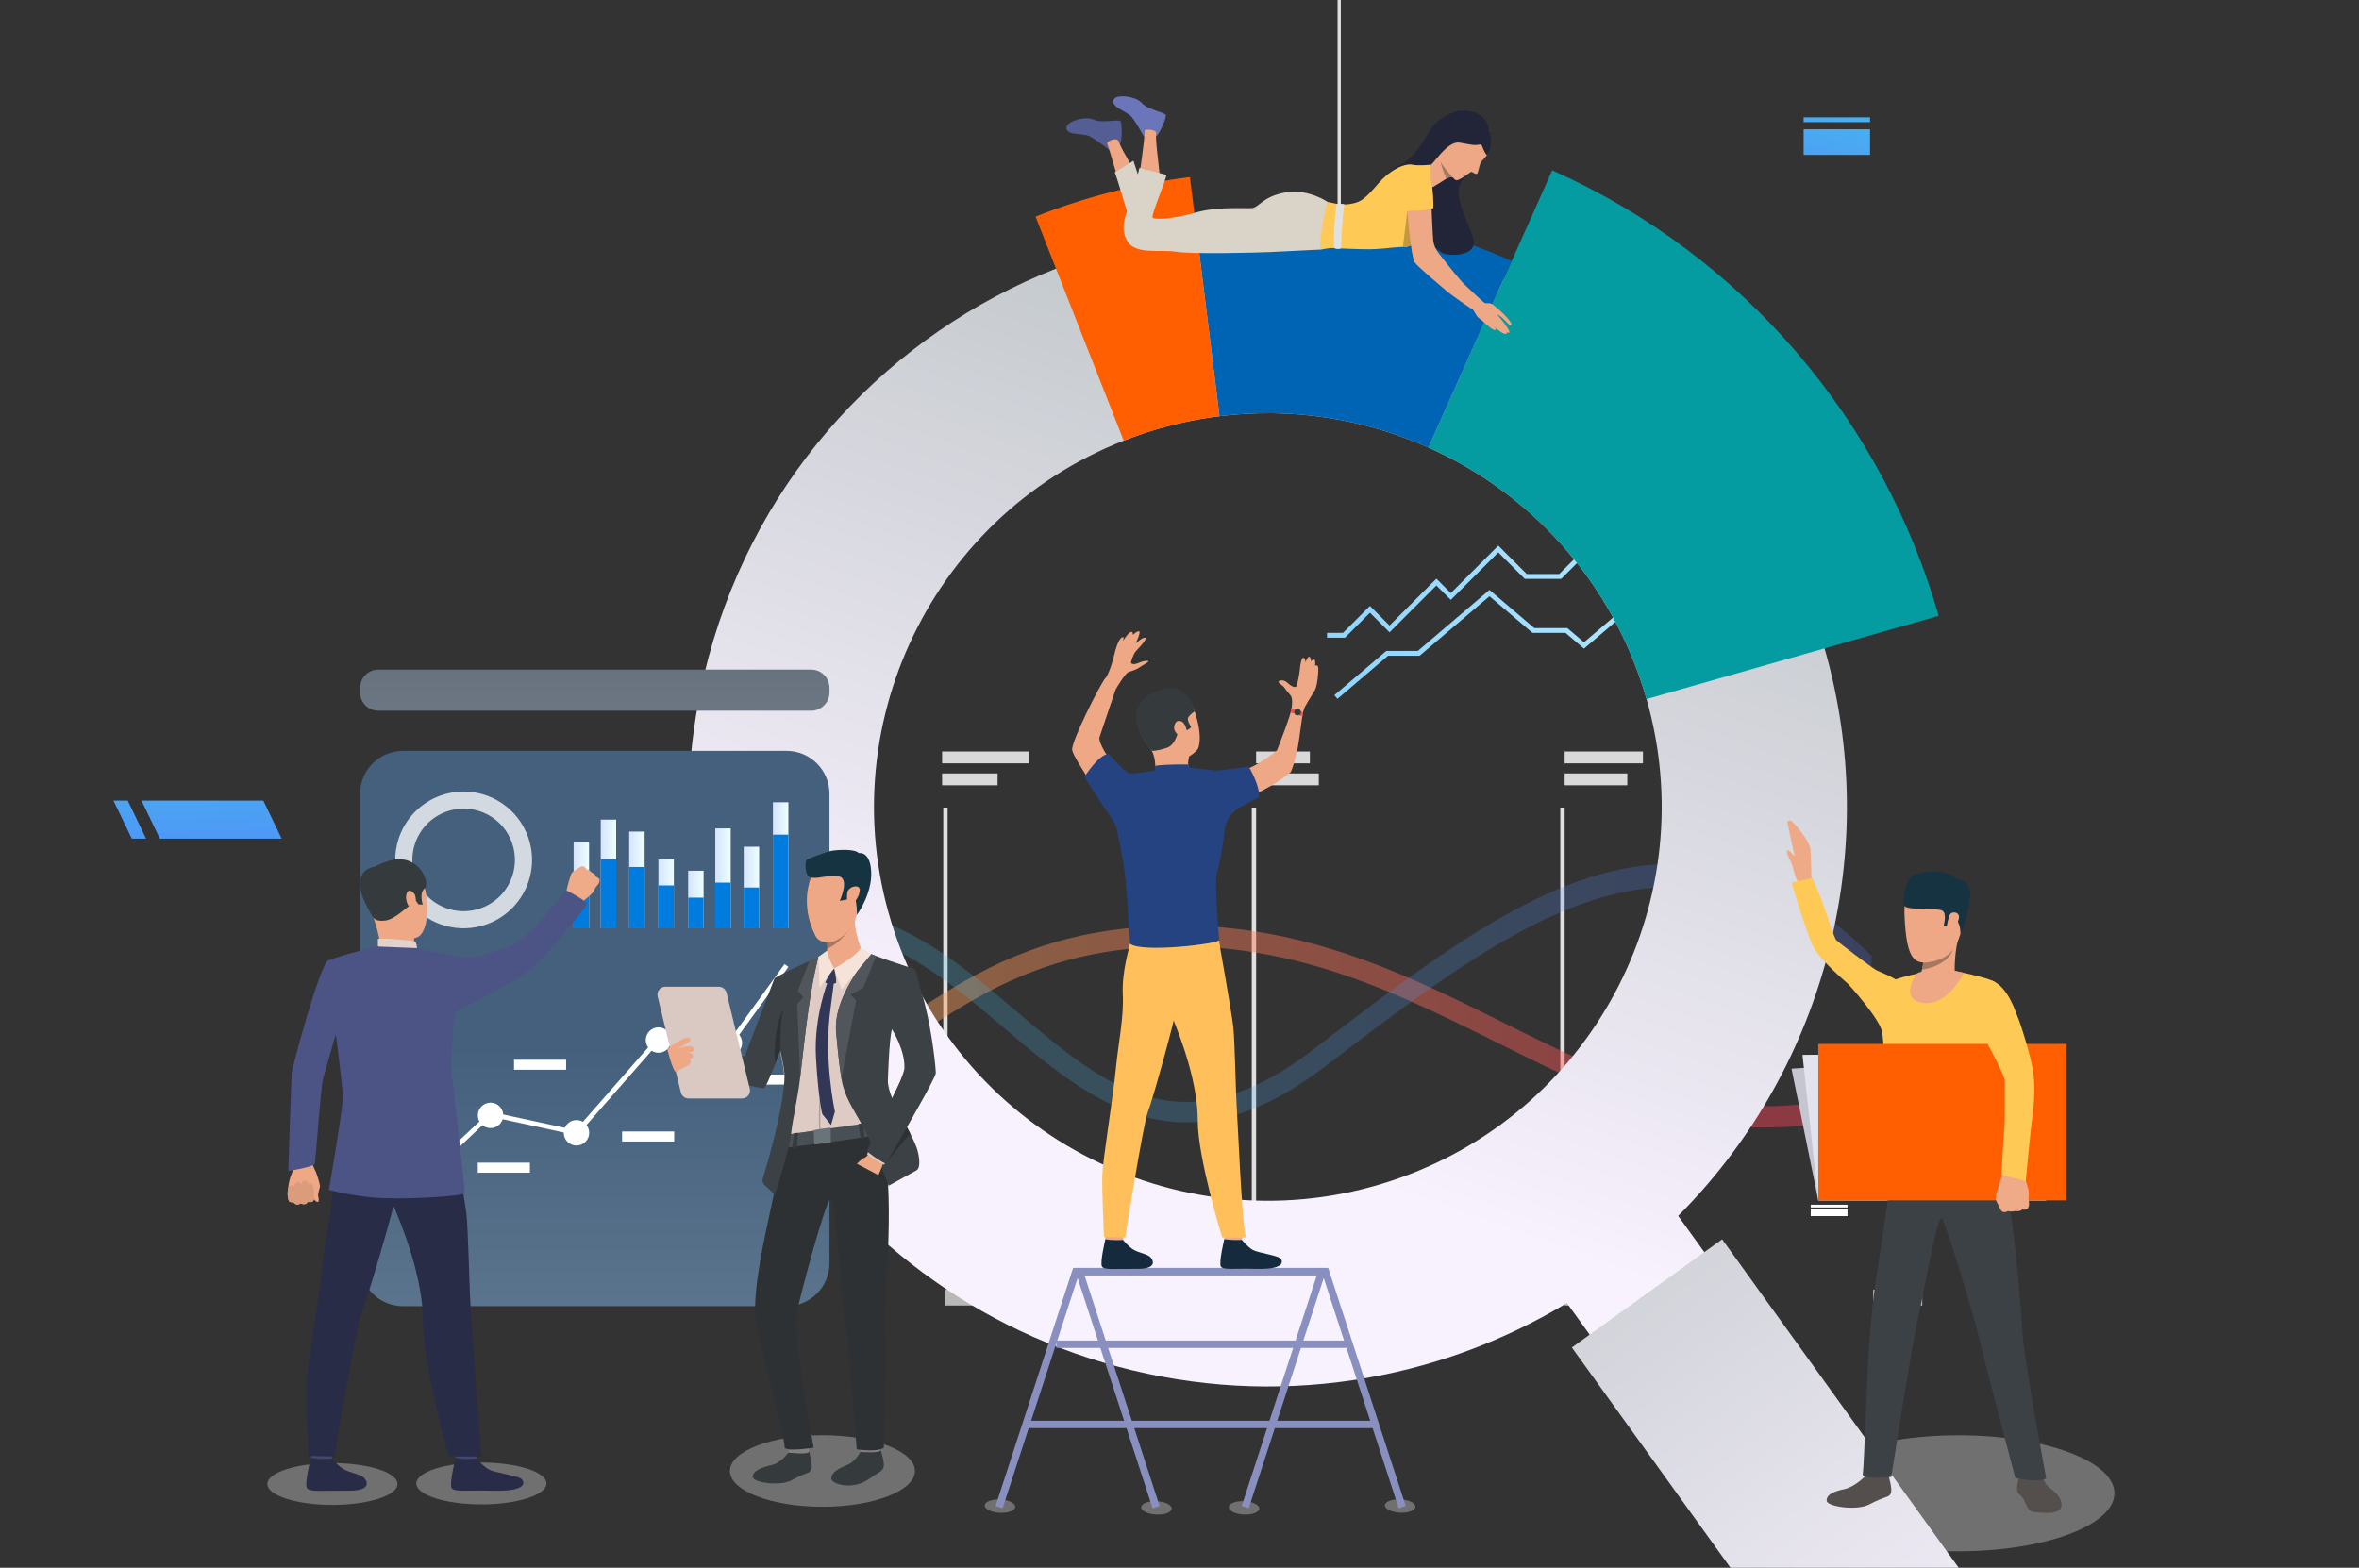 <?xml version="1.0" encoding="utf-8"?>
<!-- Generator: Adobe Illustrator 16.0.0, SVG Export Plug-In . SVG Version: 6.00 Build 0)  -->
<!DOCTYPE svg PUBLIC "-//W3C//DTD SVG 1.1//EN" "http://www.w3.org/Graphics/SVG/1.1/DTD/svg11.dtd">
<svg version="1.1" id="Слой_1" xmlns="http://www.w3.org/2000/svg" xmlns:xlink="http://www.w3.org/1999/xlink" x="0px" y="0px"
	 width="3008.932px" height="2000px" viewBox="0 0 3008.932 2000" enable-background="new 0 0 3008.932 2000" xml:space="preserve">
<rect x="0" y="0" width="3008.932" height="2000" fill="#333333" stroke="none"/>
<ellipse opacity="0.4" fill="#CCCCCC" cx="2498.045" cy="1905" rx="198.955" ry="74"/>
<ellipse opacity="0.4" fill="#CCCCCC" cx="424" cy="1893.166" rx="83" ry="26.665"/>
<ellipse opacity="0.4" fill="#CCCCCC" cx="614" cy="1892.506" rx="83" ry="26.665"/>
<ellipse transform="matrix(0.051 -0.999 0.999 0.051 -709.424 3097.013)" opacity="0.4" fill="#CCCCCC" cx="1274.891" cy="1921.795" rx="8.521" ry="19.487"/>
<ellipse transform="matrix(0.051 -0.999 0.999 0.051 -522.301 3298.545)" opacity="0.4" fill="#CCCCCC" cx="1474.495" cy="1924.1" rx="8.521" ry="19.487"/>
<ellipse transform="matrix(0.051 -0.999 0.999 0.051 -416.352 3410.043)" opacity="0.4" fill="#CCCCCC" cx="1586.138" cy="1924.1" rx="8.521" ry="19.487"/>
<ellipse transform="matrix(0.051 -0.999 0.999 0.051 -225.001 3606.805)" opacity="0.4" fill="#CCCCCC" cx="1785.347" cy="1921.795" rx="8.521" ry="19.487"/>
<ellipse opacity="0.4" fill="#CCCCCC" cx="1049" cy="1876.563" rx="118" ry="45.663"/>
<g>
	<g>
		<g>
			<rect x="1203.142" y="1030.254" fill="#E0E0E0" width="5.535" height="580.665"/>
		</g>
		<g>
			<rect x="1596.664" y="1030.254" fill="#E0E0E0" width="5.535" height="580.665"/>
		</g>
		<g>
			<rect x="1990.187" y="1030.254" fill="#E0E0E0" width="5.534" height="580.665"/>
		</g>
		<rect x="812.387" y="958.704" fill="#D9D9D9" width="94.256" height="15.136"/>
		<rect x="812.387" y="986.682" fill="#D9D9D9" width="133.701" height="15.136"/>
		<rect x="1201.668" y="958.704" fill="#D9D9D9" width="110.661" height="15.136"/>
		<rect x="1201.668" y="986.682" fill="#D9D9D9" width="70.757" height="15.136"/>
		<rect x="1602.199" y="958.704" fill="#D9D9D9" width="68.573" height="15.136"/>
		<rect x="1602.199" y="986.682" fill="#D9D9D9" width="79.925" height="15.136"/>
		<rect x="1995.721" y="958.704" fill="#D9D9D9" width="99.887" height="15.136"/>
		<rect x="1995.721" y="986.682" fill="#D9D9D9" width="79.926" height="15.136"/>
		<rect x="1205.91" y="1645.318" fill="#B8B8B8" width="62.609" height="20.182"/>
		<rect x="1602.199" y="1645.318" fill="#B8B8B8" width="62.608" height="20.182"/>
		<rect x="1995.721" y="1645.318" fill="#B8B8B8" width="62.609" height="20.182"/>
		<rect x="2389.243" y="1645.318" fill="#B8B8B8" width="62.608" height="20.182"/>
		<g opacity="0.43">
			<linearGradient id="SVGID_1_" gradientUnits="userSpaceOnUse" x1="812.387" y1="1309.596" x2="2386.477" y2="1309.596">
				<stop  offset="0" style="stop-color:#FFC05C"/>
				<stop  offset="1" style="stop-color:#FF3857"/>
			</linearGradient>
			<path fill="url(#SVGID_1_)" d="M2250.103,1438.393c-122.743,0.008-229.44-53.063-340.673-108.375
				c-137.324-68.287-279.321-138.897-468.514-119.563c-120.809,12.347-196.64,61.546-263.543,104.953
				c-60.577,39.304-117.848,73.867-195.415,76.818c-125.356,4.77-168.844-48.695-169.571-51.957v-34.31l0,0l0,0
				c0.157,0.593,27.525,60.602,169.438,59.891c69.887-0.353,121.467-33.818,181.192-72.568
				c69.407-45.033,148.074-96.072,275.217-109.066c196.777-20.112,342.256,52.228,482.939,122.186
				c147.209,73.201,287.681,141.848,465.303,82.29v28.21C2335.846,1433.877,2295.352,1438.39,2250.103,1438.393z"/>
		</g>
		<g opacity="0.22">
			<linearGradient id="SVGID_2_" gradientUnits="userSpaceOnUse" x1="812.387" y1="1267.002" x2="2387.308" y2="1267.002">
				<stop  offset="0" style="stop-color:#40D5E6"/>
				<stop  offset="1" style="stop-color:#5577FF"/>
			</linearGradient>
			<path fill="url(#SVGID_2_)" d="M1513.346,1431.818c-90.6,0.008-162.456-60.93-232.806-120.574
				c-53.341-45.225-108.683-91.464-172.563-114.271c-194.958-69.606-294.698,57.495-295.59,58.613v-38.664
				c1.053-1.322,18.846-24.425,70.317-46.481c46.862-20.082,125.487-36.103,233.938,1.619
				c68.708,23.898,125.771,72.278,180.955,119.064c111.944,94.908,208.62,176.873,376.516,48.486
				c127.164-97.239,247.037-189.905,364.985-223.759c115.361-33.111,235.63-8.872,348.209,103.707l-0.831,35.112
				c-239.14-240.194-442.76-88.017-696.342,105.893C1622.967,1411.928,1565.093,1431.813,1513.346,1431.818z"/>
		</g>
	</g>
	<g>
		<linearGradient id="SVGID_3_" gradientUnits="userSpaceOnUse" x1="1701.947" y1="767.971" x2="2263.35" y2="767.971">
			<stop  offset="0" style="stop-color:#8FD6FF"/>
			<stop  offset="1" style="stop-color:#BFEBFE"/>
		</linearGradient>
		<polygon fill="url(#SVGID_3_)" points="1705.942,891.54 1701.947,886.851 1768.237,830.376 1808.496,830.376 1899.842,752.558 
			1956.973,801.228 1999.103,801.228 2020.396,819.369 2086.555,763.007 2120.135,763.007 2259.355,644.402 2263.35,649.092 
			2122.402,769.168 2088.822,769.168 2020.396,827.461 1996.834,807.388 1954.705,807.388 1899.842,760.65 1810.765,836.537 
			1770.506,836.537 		"/>
	</g>
	<g>
		<linearGradient id="SVGID_4_" gradientUnits="userSpaceOnUse" x1="1692.609" y1="695.889" x2="2252.195" y2="695.889">
			<stop  offset="0" style="stop-color:#8FD6FF"/>
			<stop  offset="1" style="stop-color:#BFEBFE"/>
		</linearGradient>
		<polygon fill="url(#SVGID_4_)" points="1715.519,813.534 1692.609,813.534 1692.609,807.374 1712.967,807.374 1747.369,772.972 
			1772.383,797.985 1832.136,738.232 1850.516,756.612 1911.098,696.029 1947.402,732.333 1988.794,732.333 2052.68,668.446 
			2107.777,668.446 2148.51,627.714 2198.367,627.714 2247.84,578.244 2252.195,582.6 2200.92,633.875 2151.061,633.875 
			2110.33,674.606 2055.231,674.606 1991.346,738.493 1944.851,738.493 1911.098,704.741 1850.516,765.324 1832.136,746.945 
			1772.383,806.697 1747.369,781.684 		"/>
	</g>
	<linearGradient id="SVGID_5_" gradientUnits="userSpaceOnUse" x1="1796.655" y1="518.186" x2="1480.241" y2="1419.671">
		<stop  offset="0" style="stop-color:#C6CBCF"/>
		<stop  offset="1" style="stop-color:#F8F1FE"/>
	</linearGradient>
	<path fill="url(#SVGID_5_)" d="M2327.34,827.536c-0.037-0.13-0.074-0.261-0.111-0.392
		c-58.918-205.484-205.971-381.117-409.137-471.494h-0.02c-34.805-15.626-71.329-28.581-109.237-38.787
		c-94.863-25.534-190.437-31.31-282.31-19.944c-0.074,0.017-0.168,0.017-0.242,0.037l-0.132-0.037
		c-61.815,7.737-121.985,23.178-179.203,45.796c-0.112,0.038-0.225,0.093-0.337,0.131
		c-210.12,82.638-379.603,260.496-442.764,495.233c-106.023,393.959,127.332,799.152,521.16,905.138
		c202.24,54.417,407.433,19.38,573.604-80.884l31.023,43.083l146.191-105.274l-35.291-49.008
		c88.057-88.31,154.914-200.145,189.646-329.226C2366.314,1087.658,2363.043,952.064,2327.34,827.536z M1786.592,1502.29
		c-261.113,93.574-548.657-42.226-642.23-303.339c-91.835-256.251,37.254-537.982,288.908-636.809
		c4.767-1.868,9.57-3.682,14.431-5.421c35.628-12.767,71.741-21.271,107.779-25.757c92.415-11.515,184.362,3.29,266.459,39.964
		c120.603,53.871,219.915,154.959,267.991,289.132c3.775,10.561,7.197,21.16,10.244,31.795
		C2172.307,1144.108,2037.143,1412.493,1786.592,1502.29z"/>
	<g>
		<path fill="#049BA1" d="M2472.805,785.665l-145.576,41.479l-227.055,64.712c-3.047-10.636-6.469-21.234-10.244-31.795
			c-48.076-134.173-147.389-235.262-267.991-289.132l96.134-215.279h0.02l10.112-22.656l51.665-115.705
			C2224.738,326.208,2401.924,537.974,2472.805,785.665z"/>
	</g>
	<g>
		<path fill="#0064B5" d="M1928.204,332.994l-10.112,22.656l-96.153,215.279c-82.097-36.675-174.044-51.479-266.458-39.964
			l-28.955-234.046l-3.028-24.544c94.976-11.794,193.783-5.814,291.862,20.58C1854.5,303.479,1892.259,316.863,1928.204,332.994z"/>
	</g>
	<g>
		<path fill="#FF5F00" d="M1555.48,530.964c-36.039,4.486-72.152,12.99-107.781,25.757c-4.859,1.739-9.663,3.551-14.43,5.421
			l-86.321-219.428l-26.132-66.415c62.825-24.879,128.902-41.852,196.792-50.338l0.149,0.039l5.738,46.375l3.028,24.544
			L1555.48,530.964z"/>
	</g>
	<linearGradient id="SVGID_6_" gradientUnits="userSpaceOnUse" x1="1956.965" y1="1442.39" x2="2530.843" y2="2254.848">
		<stop  offset="0" style="stop-color:#C6CBCF"/>
		<stop  offset="1" style="stop-color:#F8F1FE"/>
	</linearGradient>
	<polygon fill="url(#SVGID_6_)" points="2498.307,2000 2207.201,2000 2004.906,1719.049 2099.781,1650.727 2196.611,1581.015 
		2244.833,1648.001 	"/>
	<g>
		<g>
			<g>
				<path fill="#6A75BA" d="M1459.6,175.074c0,0-10.49-19.255-16.457-26.186c-5.967-6.928-25.792-12.126-23.098-20.98
					c2.695-8.854,29.258-5.004,36.572,3.657c7.313,8.663,29.642,11.743,30.412,15.398c0.77,3.657-7.754,23.675-12.539,26.947
					C1469.705,177.184,1459.6,175.074,1459.6,175.074z"/>
				<path fill="#545D94" d="M1415.012,191.379c0,0-17.086-13.547-25.313-17.538c-8.228-3.99-28.487-0.887-29.53-10.083
					c-1.043-9.197,24.864-16.211,35.017-11.166c10.152,5.044,31.867-0.996,34.025,2.056c2.158,3.051,2.285,24.806-0.807,29.71
					C1425.312,189.262,1415.012,191.379,1415.012,191.379z"/>
				<path fill="#EEA886" d="M1452.959,226.651c0,0,7.459-51.012,7.123-59.861c-0.098-2.527,15.35-1.588,14.628,3.271
					c-1.571,10.582,5.558,51.585,4.318,59.092C1477.789,236.66,1452.324,231.378,1452.959,226.651z"/>
				<path fill="#EEA886" d="M1429.587,241.312c0,0-13.978-49.532-17.235-57.767c-1.449-3.666,12.794-9.345,14.726-2.806
					c3.03,10.259,25.585,45.136,27.429,52.518C1456.35,240.638,1430.881,245.903,1429.587,241.312z"/>
				<path fill="#D9D3C8" d="M1439.293,275.733c0,0-15.014-50.623-17.322-56.012l23.674-14.628c0,0,10.973,32.336,12.512,40.421
					C1459.696,253.598,1439.293,275.733,1439.293,275.733z"/>
				<path fill="#222538" d="M1858.371,141.985c0,0-22.863,5.779-33.74,23.069s-20.278,37.203-40.717,46.236
					c-20.439,9.034-20.571,32.312-18.98,35.901c1.592,3.59,64.383,74.172,78.083,76.9s39.353,0.832,36.608-17.305
					c-2.744-18.136-29.627-57.15-14.537-76.832c15.089-19.682,18.893-37.813,18.893-37.813L1858.371,141.985z"/>
				<path fill="#EEA886" d="M1854.385,226.396c0,0-0.672-0.222-1.789-0.324c-1.297-0.122-3.193-0.084-5.346,0.64
					c-0.537,0.181-1.252,0.545-2.092,1.041c-5.434,3.2-18.289,11.891-20.026,12.099c-2.007,0.239-0.313-29.751-0.313-29.751
					s6.845-12.109,7.706-20.08S1854.385,226.396,1854.385,226.396z"/>
				<path fill="#D9D3C8" d="M1693.561,257.737c0,0-25.119-17.612-54.568-12.126s-32.625,19.253-42.73,19.875
					c-10.105,0.624-43.886-2.264-71.604,5.821c-27.717,8.083-51.104,8.95-54.279,6.64c-3.176-2.31,17.323-48.504,17.323-54.856
					l-34.358-8.951c0,0-9.816,40.997-13.666,50.238c-4.116,9.882-12.029,28.486-0.77,44.656c11.26,16.168,42.73,8.882,61.787,12.14
					c19.055,3.258,104.347,1.169,119.241,0.371c16.168-0.866,64.962-3.176,64.962-3.176L1693.561,257.737z"/>
				<path fill="#EEA886" d="M1899.864,166.452c0,0,1.603,24.815-3.907,32.256c-2.203,2.977-3.7,4.598-4.703,5.471
					c-1.413,1.23-2.51,2.782-3.139,4.546c-1.703,4.773-2.75,11.491-4.105,12.925c-1.479,1.564-5.764-2.415-7.316-2.423
					c-1.551-0.009-16.666,13.037-20.279,10.366c-3.614-2.671-25.668-25.046-23.814-40.388c1.854-15.341,8.621-38.246,33.449-38.105
					C1890.878,151.241,1897.965,160.282,1899.864,166.452z"/>
				<path fill="#FFC955" d="M1824.833,284.876c-0.476,1.02-9.605,15.598-19.606,24.057c-4.152,3.513-8.451,5.97-12.346,5.97
					c-1.189,0-2.348,0.018-3.477,0.046c-11.477,0.31-20.295,2.068-35.79,2.841c-16.097,0.803-55.146-1.443-56.3-1.443
					c-1.156,0-12.416,2.021-12.416,2.021c-4.042-4.908,6.641-60.343,8.662-60.631c2.021-0.289,15.014,4.619,27.428,2.598
					c12.416-2.021,17.323-3.176,35.803-24.83c18.478-21.653,36.955-27.14,44.751-25.407s23.291,0,23.291,0
					S1825.506,283.433,1824.833,284.876z"/>
				<path fill="#222538" d="M1889.432,184.221c0,0,4.627,11.989,7.078,13.641c0,0,8.931-9.443,3.195-32.748
					c-5.736-23.304-27.367-25.496-41.334-23.129c-17.385,2.945-34.887,61.765-33.984,67.494c0.902,5.73,20.381-30.398,37.447-27.491
					C1878.899,184.896,1879.037,185.847,1889.432,184.221z"/>
				<path fill="#A77860" d="M1852.641,226.114c-1.297-0.121-3.199-0.028-5.352,0.696c-0.537,0.181-1.291,0.447-2.131,0.942
					c-3.993-6.226-7.69-20.989-7.814-21.489C1840.01,211.946,1852.641,226.114,1852.641,226.114z"/>
				<path fill="#C29941" d="M1805.227,308.933c-4.152,3.513-8.451,5.97-12.346,5.97c-1.189,0-2.348,0.018-3.477,0.046l5.665-45.953
					L1805.227,308.933z"/>
				<path fill="#EEA886" d="M1895.062,388.066l-11.081,10.081c-9.563-5.122-33.522-22.366-38.133-26.293
					c-4.834-4.118-37.069-31.081-41.495-37.227c-4.466-6.146-10.12-69.659-9.546-72.567c0.572-2.869,28.026-4.345,31.141,2.376
					c0,0,1.434,36.222,2.172,42.287c0.696,6.064,3.02,11.542,7.178,16.643c5.755,7.06,18.012,23.455,29.878,36.708
					C1868.004,363.232,1891.404,384.915,1895.062,388.066z"/>
				<path fill="#FFC955" d="M1828.201,265.243c0,0,1.732-48.236-13.955-47.64c-19.835,0.755-22.81,25.023-20.115,51.393
					C1794.131,268.997,1823.773,269.286,1828.201,265.243z"/>
				<path fill="#EEA886" d="M1889.724,383.344c0,0,1.478,2.324,3.614,3.045c3.691,1.248,9.152-1.154,11.848,3.682
					c2.694,4.837-10.311,16.92-13.803,17.654c-3.492,0.732-9.092-4.705-13.467-15.431S1889.724,383.344,1889.724,383.344z"/>
				<path fill="#EEA886" d="M1904.041,388.564c0,0,6.635,5.048,13.342,11.533c5.885,5.688,11.869,13.155,10.359,14.564
					c-2.063,1.926-6.076-4.485-12.285-9.753c-5.718-4.848-5.394-2.977-5.394-2.977s-0.063-0.538,5.152,5.906
					c5.606,6.927,11.398,15.153,9.671,16.34c-1.085,0.745-1.135,0.943-3.582-1.258c1.138,1.554,0.872,2.066,0.268,2.574
					c-3.129,2.622-12.953-6.347-16.854-9.909c2.979,2.754,4.873,5.08,1.849,5.436c-3.461,0.407-16.784-12.871-22.011-17.19
					C1878.856,399.118,1904.041,388.564,1904.041,388.564z"/>
			</g>
			<path fill="#E0E0E0" d="M1704.848,259.945c0,0-5.296,37.959-2.686,56.633c0,0,2.76,2.051,8.254,0.393
				c0,0,1.373-41.438,4.449-56.147C1714.865,260.824,1713.174,259.544,1704.848,259.945z"/>
		</g>
		<g>
			<rect x="1706.104" fill="#E0E0E0" width="4.098" height="288.653"/>
		</g>
	</g>
	<g>
		<rect x="2346.934" y="1495.108" fill="#FFFFFF" width="79.465" height="5.571"/>
		<rect x="2346.934" y="1505.606" fill="#FFFFFF" width="79.465" height="23.42"/>
		<rect x="2309.605" y="1536.9" fill="#FFFFFF" width="46.879" height="3.499"/>
		<rect x="2309.605" y="1541.931" fill="#FFFFFF" width="46.879" height="9.479"/>
		<rect x="2439.449" y="1465.085" fill="#FFFFFF" width="3.499" height="65.616"/>
	</g>
	<defs>
		<filter id="Adobe_OpacityMaskFilter" filterUnits="userSpaceOnUse" x="180.483" y="1021.372" width="178.787" height="48.503">
			<feFlood  style="flood-color:white;flood-opacity:1" result="back"/>
			<feBlend  in="SourceGraphic" in2="back" mode="normal"/>
		</filter>
	</defs>
	<mask maskUnits="userSpaceOnUse" x="180.483" y="1021.372" width="178.787" height="48.503" id="SVGID_7_">
		<g filter="url(#Adobe_OpacityMaskFilter)">
			<defs>
				
					<filter id="Adobe_OpacityMaskFilter_1_" filterUnits="userSpaceOnUse" x="259.483" y="1021.372" width="99.787" height="48.503">
					<feFlood  style="flood-color:white;flood-opacity:1" result="back"/>
					<feBlend  in="SourceGraphic" in2="back" mode="normal"/>
				</filter>
			</defs>
			<mask maskUnits="userSpaceOnUse" x="259.483" y="1021.372" width="99.787" height="48.503" id="SVGID_7_">
				<g filter="url(#Adobe_OpacityMaskFilter_1_)">
				</g>
			</mask>
			<linearGradient id="SVGID_8_" gradientUnits="userSpaceOnUse" x1="304.466" y1="808.315" x2="312.871" y2="1214.52">
				<stop  offset="0" style="stop-color:#FFFFFF"/>
				<stop  offset="1" style="stop-color:#000000"/>
			</linearGradient>
			<polygon mask="url(#SVGID_7_)" fill="url(#SVGID_8_)" points="282.868,1069.875 359.27,1069.875 335.884,1021.372 
				259.483,1021.372 			"/>
		</g>
	</mask>
	<linearGradient id="SVGID_9_" gradientUnits="userSpaceOnUse" x1="264.807" y1="800.646" x2="273.483" y2="1219.978">
		<stop  offset="0" style="stop-color:#40D5E6"/>
		<stop  offset="1" style="stop-color:#5577FF"/>
	</linearGradient>
	<polygon fill="url(#SVGID_9_)" points="203.868,1069.875 359.27,1069.875 335.884,1021.372 180.483,1021.372 	"/>
	<defs>
		<filter id="Adobe_OpacityMaskFilter_2_" filterUnits="userSpaceOnUse" x="144.733" y="1021.372" width="41.59" height="48.503">
			<feFlood  style="flood-color:white;flood-opacity:1" result="back"/>
			<feBlend  in="SourceGraphic" in2="back" mode="normal"/>
		</filter>
	</defs>
	<mask maskUnits="userSpaceOnUse" x="144.733" y="1021.372" width="41.59" height="48.503" id="SVGID_10_">
		<g filter="url(#Adobe_OpacityMaskFilter_2_)">
			<defs>
				<filter id="Adobe_OpacityMaskFilter_3_" filterUnits="userSpaceOnUse" x="144.733" y="1021.372" width="41.59" height="48.503">
					<feFlood  style="flood-color:white;flood-opacity:1" result="back"/>
					<feBlend  in="SourceGraphic" in2="back" mode="normal"/>
				</filter>
			</defs>
			<mask maskUnits="userSpaceOnUse" x="144.733" y="1021.372" width="41.59" height="48.503" id="SVGID_10_">
				<g filter="url(#Adobe_OpacityMaskFilter_3_)">
				</g>
			</mask>
			<linearGradient id="SVGID_11_" gradientUnits="userSpaceOnUse" x1="160.646" y1="809.658" x2="169.05" y2="1215.861">
				<stop  offset="0" style="stop-color:#FFFFFF"/>
				<stop  offset="1" style="stop-color:#000000"/>
			</linearGradient>
			<polygon mask="url(#SVGID_10_)" fill="url(#SVGID_11_)" points="168.119,1069.875 186.324,1069.875 162.938,1021.372 
				144.733,1021.372 			"/>
		</g>
	</mask>
	<linearGradient id="SVGID_12_" gradientUnits="userSpaceOnUse" x1="160.646" y1="809.658" x2="169.05" y2="1215.861">
		<stop  offset="0" style="stop-color:#40D5E6"/>
		<stop  offset="1" style="stop-color:#5577FF"/>
	</linearGradient>
	<polygon fill="url(#SVGID_12_)" points="168.119,1069.875 186.324,1069.875 162.938,1021.372 144.733,1021.372 	"/>
	<defs>
		<filter id="Adobe_OpacityMaskFilter_4_" filterUnits="userSpaceOnUse" x="2300.549" y="164.948" width="84.725" height="32.676">
			<feFlood  style="flood-color:white;flood-opacity:1" result="back"/>
			<feBlend  in="SourceGraphic" in2="back" mode="normal"/>
		</filter>
	</defs>
	<mask maskUnits="userSpaceOnUse" x="2300.549" y="164.948" width="84.725" height="32.676" id="SVGID_13_">
		<g filter="url(#Adobe_OpacityMaskFilter_4_)">
			<defs>
				
					<filter id="Adobe_OpacityMaskFilter_5_" filterUnits="userSpaceOnUse" x="2300.549" y="164.948" width="84.725" height="32.676">
					<feFlood  style="flood-color:white;flood-opacity:1" result="back"/>
					<feBlend  in="SourceGraphic" in2="back" mode="normal"/>
				</filter>
			</defs>
			<mask maskUnits="userSpaceOnUse" x="2300.549" y="164.948" width="84.725" height="32.676" id="SVGID_13_">
				<g filter="url(#Adobe_OpacityMaskFilter_5_)">
				</g>
			</mask>
			<linearGradient id="SVGID_14_" gradientUnits="userSpaceOnUse" x1="2389.553" y1="6.811" x2="2292.092" y2="371.386">
				<stop  offset="0" style="stop-color:#FFFFFF"/>
				<stop  offset="1" style="stop-color:#000000"/>
			</linearGradient>
			<rect x="2300.549" y="164.948" mask="url(#SVGID_13_)" fill="url(#SVGID_14_)" width="84.725" height="32.676"/>
		</g>
	</mask>
	<linearGradient id="SVGID_15_" gradientUnits="userSpaceOnUse" x1="2389.553" y1="6.811" x2="2292.092" y2="371.386">
		<stop  offset="0" style="stop-color:#40D5E6"/>
		<stop  offset="1" style="stop-color:#5577FF"/>
	</linearGradient>
	<rect x="2300.549" y="164.948" fill="url(#SVGID_15_)" width="84.725" height="32.676"/>
	<defs>
		<filter id="Adobe_OpacityMaskFilter_6_" filterUnits="userSpaceOnUse" x="2300.549" y="149.699" width="84.725" height="6.148">
			<feFlood  style="flood-color:white;flood-opacity:1" result="back"/>
			<feBlend  in="SourceGraphic" in2="back" mode="normal"/>
		</filter>
	</defs>
	<mask maskUnits="userSpaceOnUse" x="2300.549" y="149.699" width="84.725" height="6.148" id="SVGID_16_">
		<g filter="url(#Adobe_OpacityMaskFilter_6_)">
			<defs>
				<filter id="Adobe_OpacityMaskFilter_7_" filterUnits="userSpaceOnUse" x="2300.549" y="149.699" width="84.725" height="6.148">
					<feFlood  style="flood-color:white;flood-opacity:1" result="back"/>
					<feBlend  in="SourceGraphic" in2="back" mode="normal"/>
				</filter>
			</defs>
			<mask maskUnits="userSpaceOnUse" x="2300.549" y="149.699" width="84.725" height="6.148" id="SVGID_16_">
				<g filter="url(#Adobe_OpacityMaskFilter_7_)">
				</g>
			</mask>
			<linearGradient id="SVGID_17_" gradientUnits="userSpaceOnUse" x1="2375.267" y1="31.738" x2="2299.784" y2="314.1">
				<stop  offset="0" style="stop-color:#FFFFFF"/>
				<stop  offset="1" style="stop-color:#000000"/>
			</linearGradient>
			<rect x="2300.549" y="149.699" mask="url(#SVGID_16_)" fill="url(#SVGID_17_)" width="84.725" height="6.148"/>
		</g>
	</mask>
	<linearGradient id="SVGID_18_" gradientUnits="userSpaceOnUse" x1="2375.267" y1="31.738" x2="2299.784" y2="314.1">
		<stop  offset="0" style="stop-color:#40D5E6"/>
		<stop  offset="1" style="stop-color:#5577FF"/>
	</linearGradient>
	<rect x="2300.549" y="149.699" fill="url(#SVGID_18_)" width="84.725" height="6.148"/>
	<g>
		<polygon fill="#C5C6CF" points="2285.104,1363.323 2608.069,1342.556 2609.844,1531.365 2319.211,1531.365 		"/>
		<polygon fill="#E2E3ED" points="2299.09,1345.734 2608.069,1342.556 2609.844,1531.365 2319.211,1531.365 		"/>
		<g>
			<path fill="#EEA987" d="M2294.195,1125.916c0,0,7.346,8.082,10.235,4.526c2.89-3.558,6.177-8.61,6.177-8.61L2294.195,1125.916z"
				/>
			<path fill="#EEA987" d="M2279.684,1048.689l9.453,43.943c-2.909-3.578-8.014-9.295-9.669-7.596
				c-2.364,2.426,5.522,14.416,6.874,19.578c1.238,4.73,2.865,12.112,4.906,16.484l3.57,7.191l15.789-6.459
				c0,0-0.734-31.328-1.33-38.381c-0.967-11.467-23.033-36.314-25.173-36.572
				C2280.244,1046.415,2279.684,1048.689,2279.684,1048.689z"/>
		</g>
		<path fill="#544E4D" d="M2603.208,1880.385c0,0,4.446,10.717,8.193,14.965c3.747,4.246,18.099,11.838,18.176,24.453
			c0.085,13.678-24.19,9.882-33.685,9.383c-9.494-0.5-10.213-7.809-14.21-15.553c-3.997-7.746-8.026-6.434-8.776-12.68
			c-0.749-6.246,3.061-20.23,3.061-20.23L2603.208,1880.385z"/>
		<g>
			<path fill="#544E4D" d="M2379.457,1882.84c0,0-13.225,13.887-26.649,16.796c-13.426,2.909-22.817,6.62-22.918,14.589
				s38.636,13.221,54,5.187c22.93-11.989,25.261-8.376,27.803-14.368c2.542-5.993-3.054-22.02-2.888-23.926
				C2409.009,1878.762,2379.457,1882.84,2379.457,1882.84z"/>
		</g>
		<g>
			<path fill="#3C4145" d="M2414.729,1481.843c0,0-13.891,100.896-19.563,135.005c-6.633,39.881-8.883,72.832-10.732,93.473
				c-2.326,25.963-6.792,162.474-8.421,170.064c-1.628,7.592,36.343,3.807,36.343,3.807s27.543-177.018,34.473-204.666
				c6.452-25.746,24.201-131.885,30.089-124.854s42.858,131.212,47.22,151.519c4.359,20.305,46.407,179.273,46.407,179.273
				s31.428,6.753,39.421,0.39c0,0-27.425-146.046-30.203-184.113c-1.059-14.509-9.654-172.96-34.188-237.149
				C2532.609,1430.666,2414.729,1481.843,2414.729,1481.843z"/>
		</g>
		<path fill="#FFC955" d="M2455.482,1239.86c0,0-36.756,7.601-41.117,11.463c-4.734,4.112-13.084,44.367-13.582,55.582
			c-0.499,11.214,4.431,58.058,9.165,75.501c4.735,17.443,3.654,108.488,1.534,122.813c0,0,73.727,14.42,146.491,4.95
			c0,0-12.577-79.071-9.665-102.974c3.73-30.622,12.709-101.174,12.709-101.174s-9.721-47.504-16.2-52.986s-51.519-14.4-51.519-14.4
			L2455.482,1239.86z"/>
		<path fill="#EEA886" d="M2470.678,1126.208c0,0-44.213-16.36-41.449,42.395c2.764,58.757,13.125,64.728,42.209,56.521
			c29.086-8.206,31.523-45.288,35.311-63.127C2510.535,1144.159,2485.137,1128.773,2470.678,1126.208z"/>
		<path fill="#EEA886" d="M2448.203,1249.164c0,0,22.969,18.628,45.096-10.529c0,0-0.975-23.652,5.793-45.744
			s-46.297,29.455-46.297,29.455c0.557,0.394,0.664,2.602,0.346,5.681c-0.27,2.61-0.842,5.847-1.703,9.13
			C2449.5,1244.542,2449.951,1243.23,2448.203,1249.164z"/>
		<path fill="#163342" d="M2500.602,1191.139c0,0,0.126-15.696-6.4-17.141c-6.527-1.445-9.889,7.629-9.889,7.629l-5.256-0.283
			c0,0,4.697-15.904-1.525-19.552c-6.223-3.646-43.447-0.442-48.119-5.798s2.104-37.159,12.26-40.281
			c10.156-3.121,37.898-9.452,55.516,6.236c0,0,15.782,0.104,15.748,19.016C2512.912,1153.46,2505.913,1182.627,2500.602,1191.139z"
			/>
		<path fill="#A77860" d="M2451.438,1237.156c34.271-5.762,39.393-25.251,39.469-25.555c-13.322,17.18-37.766,16.425-37.766,16.425
			C2452.871,1230.637,2452.299,1233.873,2451.438,1237.156z"/>
		<path fill="#EEA886" d="M2486.813,1167.334c1.953-5.178,12.98-4.524,11.852,3.684c-1.13,8.208-10.243,20.85-13.902,18.479
			C2481.102,1187.126,2484.119,1174.474,2486.813,1167.334z"/>
		<path fill="#EEA886" d="M2505.223,1241.15c0,0-20.729,41.898-51.244,38.509c-30.514-3.392-12.826-32.628-9.91-37.292
			C2444.068,1242.367,2462.38,1230.615,2505.223,1241.15z"/>
		<g>
			<path fill="#FFC955" d="M2312.666,1207.325c-8.617-16.772-27.562-81.551-27.562-81.551l26.815-5.608
				c0,0,14.268,32.598,21.057,55.156c3.309,10.992,7.746,21.787,8.734,23.522s46.674,36.333,51.646,38.876
				c4.982,2.543,24.106,9.169,33.254,18.46c9.146,9.28,4.693,22.004,4.693,22.004c-19.396,24.948-55.221-7.489-55.221-7.489
				S2324.743,1230.832,2312.666,1207.325z"/>
		</g>
		<path fill="#FFC955" d="M2357.389,1255.288c0,0,42.325,46.221,43.783,63.349c1.041,12.225,8.666-36.76,8.666-36.76
			L2357.389,1255.288z"/>
		<rect x="2319.211" y="1331.748" fill="#FF5F00" width="316.813" height="199.617"/>
		<path fill="#EFAA88" d="M2586.771,1541.398c0,0,1.502-3.664,1.377-5.587c0,0-0.495-3.48-0.697-5.976
			c-0.062-0.792-0.099-1.484-0.074-1.934c0.096-1.876,0.869-5.967-0.164-10.538c-1.03-4.566-6.307-20.335-6.307-20.335
			l-14.234,2.116l-12.37-1.677c0,0-9.22,26.91-8.751,31.278c0.049,0.428,0.111,0.847,0.201,1.235c0.756,3.661,2.855,6.065,3.47,7.94
			c0.23,0.688,2.978,7.367,5.039,8.008c2.859,0.892,5.204,0.349,6.791-0.952c0,0,5.677,1.499,9.272-0.143
			c0,0,5.191,1.551,9.082-1.766C2579.406,1543.07,2584.852,1544.053,2586.771,1541.398z"/>
		<path fill="#FFC955" d="M2524.58,1252.021c-4.819,1.866-9.927,13.527-6.129,36.398c4.074,24.536,12.175,35.018,15.432,40.753
			c3.256,5.734,23.386,43.964,23.311,49.619c-0.196,14.727,0.148,53.604-0.317,56.579c-0.796,5.083-4.077,63.658-4.077,63.658
			l31.095,7.527c0,0,6.128-66.054,8.9-86.02c1.112-8.01,3.515-29.984,0.743-51.882c-2.672-21.124-17.977-67.815-20.027-71.531
			C2571.458,1293.41,2556.448,1239.682,2524.58,1252.021z"/>
	</g>
	<linearGradient id="SVGID_19_" gradientUnits="userSpaceOnUse" x1="758.642" y1="1335.917" x2="758.641" y2="3823.384">
		<stop  offset="0" style="stop-color:#44607D"/>
		<stop  offset="1" style="stop-color:#F5F5F5"/>
	</linearGradient>
	<path fill="url(#SVGID_19_)" d="M1003.292,1666.299H513.991c-30.211,0-54.702-24.49-54.702-54.701v-598.992
		c0-30.211,24.491-54.702,54.702-54.702h489.302c30.211,0,54.702,24.491,54.702,54.702v598.992
		C1057.995,1641.809,1033.504,1666.299,1003.292,1666.299z"/>
	<g opacity="0.76">
		<g>
			<g>
				<path fill="#FFFFFF" d="M673.518,1067.646c-13.061-36.521-47.965-58.953-84.752-57.848c-8.906,0.268-17.921,1.916-26.769,5.078
					c-26.795,9.586-46.01,30.928-53.904,56.143c-5.47,17.477-5.505,36.811,1.138,55.382c0.659,1.847,1.378,3.665,2.147,5.438
					c3.494,8.045,8.079,15.32,13.523,21.717c22.829,26.839,60.71,38.182,95.852,25.615
					C666.121,1162.943,689.743,1113.014,673.518,1067.646z M613.4,1158.611c-26.348,9.424-54.747,0.918-71.864-19.201
					c-4.079-4.795-7.52-10.251-10.136-16.284c-0.578-1.331-1.117-2.692-1.613-4.079c-4.979-13.923-4.952-28.418-0.851-41.518
					c5.918-18.908,20.322-34.91,40.412-42.094c6.631-2.371,13.392-3.605,20.069-3.81c27.578-0.832,53.75,15.987,63.544,43.37
					C665.126,1109.012,647.414,1146.445,613.4,1158.611z"/>
			</g>
		</g>
	</g>
	<linearGradient id="SVGID_20_" gradientUnits="userSpaceOnUse" x1="758.642" y1="798.609" x2="758.641" y2="2542.775">
		<stop  offset="0" style="stop-color:#626E7A"/>
		<stop  offset="1" style="stop-color:#F5F5F5"/>
	</linearGradient>
	<path fill="url(#SVGID_20_)" d="M1034.704,906.707H482.58c-12.863,0-23.291-10.428-23.291-23.291v-5.892
		c0-12.864,10.428-23.292,23.291-23.292h552.124c12.863,0,23.291,10.428,23.291,23.292v5.892
		C1057.995,896.279,1047.567,906.707,1034.704,906.707z"/>
	<g>
		<g>
			<g>
				<g>
					<g>
						<polygon fill="#FFFFFF" points="841.247,1328.925 932.698,1334.084 1005.595,1233.531 1000.667,1229.959 929.721,1327.819 
							838.627,1322.681 734.179,1441.79 624.832,1418.096 516.788,1520.04 520.965,1524.467 626.676,1424.724 736.393,1448.498 
													"/>
					</g>
				</g>
			</g>
		</g>
		<g>
			<g>
				<g>
					<circle fill="#FFFFFF" cx="735.286" cy="1445.145" r="16.232"/>
				</g>
			</g>
		</g>
		<g>
			<g>
				<g>
					<circle fill="#FFFFFF" cx="839.906" cy="1326.829" r="16.232"/>
				</g>
			</g>
		</g>
		<g>
			<g>
				<g>
					<circle fill="#FFFFFF" cx="930.333" cy="1330.448" r="16.232"/>
				</g>
			</g>
		</g>
		<g>
			<g>
				<g>
					<circle fill="#FFFFFF" cx="625.667" cy="1422.911" r="16.232"/>
				</g>
			</g>
		</g>
	</g>
	<g>
		<rect x="609.431" y="1483.249" fill="#FFFFFF" width="66.451" height="12.796"/>
	</g>
	<g>
		<rect x="655.646" y="1351.934" fill="#FFFFFF" width="66.451" height="12.797"/>
	</g>
	<g>
		<rect x="793.49" y="1443.442" fill="#FFFFFF" width="66.451" height="12.796"/>
	</g>
	<g>
		<rect x="853.096" y="1263.732" fill="#FFFFFF" width="66.451" height="12.797"/>
	</g>
	<g>
		<rect x="949.61" y="1370.814" fill="#FFFFFF" width="66.451" height="12.797"/>
	</g>
	<g>
		<g>
			<linearGradient id="SVGID_21_" gradientUnits="userSpaceOnUse" x1="731.655" y1="1129.55" x2="751.349" y2="1129.55">
				<stop  offset="0" style="stop-color:#D5E4FF"/>
				<stop  offset="1" style="stop-color:#EDFFFE"/>
			</linearGradient>
			<rect x="731.655" y="1074.811" fill="url(#SVGID_21_)" width="19.694" height="109.479"/>
		</g>
		<g>
			<linearGradient id="SVGID_22_" gradientUnits="userSpaceOnUse" x1="766.233" y1="1114.956" x2="785.928" y2="1114.956">
				<stop  offset="0" style="stop-color:#D5E4FF"/>
				<stop  offset="1" style="stop-color:#EDFFFE"/>
			</linearGradient>
			<rect x="766.233" y="1045.623" fill="url(#SVGID_22_)" width="19.695" height="138.666"/>
		</g>
		<g>
			<linearGradient id="SVGID_23_" gradientUnits="userSpaceOnUse" x1="802.519" y1="1122.591" x2="822.214" y2="1122.591">
				<stop  offset="0" style="stop-color:#D5E4FF"/>
				<stop  offset="1" style="stop-color:#EDFFFE"/>
			</linearGradient>
			<rect x="802.519" y="1060.893" fill="url(#SVGID_23_)" width="19.695" height="123.396"/>
		</g>
		<g>
			<linearGradient id="SVGID_24_" gradientUnits="userSpaceOnUse" x1="839.801" y1="1140.316" x2="859.496" y2="1140.316">
				<stop  offset="0" style="stop-color:#D5E4FF"/>
				<stop  offset="1" style="stop-color:#EDFFFE"/>
			</linearGradient>
			<rect x="839.801" y="1096.344" fill="url(#SVGID_24_)" width="19.695" height="87.945"/>
		</g>
		<g>
			<rect x="731.655" y="1114.855" fill="#007BDE" width="19.694" height="69.434"/>
		</g>
		<g>
			<rect x="766.233" y="1096.344" fill="#007BDE" width="19.695" height="87.945"/>
		</g>
		<g>
			<rect x="802.519" y="1106.027" fill="#007BDE" width="19.695" height="78.262"/>
		</g>
		<g>
			<rect x="839.801" y="1129.551" fill="#007BDE" width="19.695" height="54.738"/>
		</g>
	</g>
	<g>
		<g>
			<linearGradient id="SVGID_25_" gradientUnits="userSpaceOnUse" x1="877.754" y1="1147.564" x2="897.449" y2="1147.564">
				<stop  offset="0" style="stop-color:#D5E4FF"/>
				<stop  offset="1" style="stop-color:#EDFFFE"/>
			</linearGradient>
			<rect x="877.754" y="1110.84" fill="url(#SVGID_25_)" width="19.695" height="73.449"/>
		</g>
		<g>
			<linearGradient id="SVGID_26_" gradientUnits="userSpaceOnUse" x1="912.332" y1="1120.553" x2="932.027" y2="1120.553">
				<stop  offset="0" style="stop-color:#D5E4FF"/>
				<stop  offset="1" style="stop-color:#EDFFFE"/>
			</linearGradient>
			<rect x="912.333" y="1056.816" fill="url(#SVGID_26_)" width="19.695" height="127.473"/>
		</g>
		<g>
			<linearGradient id="SVGID_27_" gradientUnits="userSpaceOnUse" x1="948.618" y1="1132.244" x2="968.312" y2="1132.244">
				<stop  offset="0" style="stop-color:#D5E4FF"/>
				<stop  offset="1" style="stop-color:#EDFFFE"/>
			</linearGradient>
			<rect x="948.618" y="1080.199" fill="url(#SVGID_27_)" width="19.694" height="104.09"/>
		</g>
		<g>
			<linearGradient id="SVGID_28_" gradientUnits="userSpaceOnUse" x1="985.9" y1="1103.886" x2="1005.595" y2="1103.886">
				<stop  offset="0" style="stop-color:#D5E4FF"/>
				<stop  offset="1" style="stop-color:#EDFFFE"/>
			</linearGradient>
			<rect x="985.9" y="1023.482" fill="url(#SVGID_28_)" width="19.695" height="160.807"/>
		</g>
		<g>
			<rect x="877.754" y="1145.158" fill="#007BDE" width="19.695" height="39.131"/>
		</g>
		<g>
			<rect x="912.333" y="1125.969" fill="#007BDE" width="19.695" height="58.32"/>
		</g>
		<g>
			<rect x="948.618" y="1132.244" fill="#007BDE" width="19.694" height="52.045"/>
		</g>
		<g>
			<rect x="985.9" y="1064.776" fill="#007BDE" width="19.695" height="119.513"/>
		</g>
	</g>
	<g>
		<g>
			<g>
				<g>
					<path fill="#EEA886" d="M395.397,1475.504c0,0,3.058,5.012,3.442,9.103c0.303,3.237,3.026,8.077,4.205,10.75
						c1.18,2.675,4.973,14.774,5.109,17.921c0.056,1.287-2.816,9.402-2.41,11.997s1.893,7.737-0.438,8.078
						c-2.331,0.343-4.973-3.874-4.973-3.874s0.221,2.391-1.751,3.303c-3.834,1.774-5.864,0.212-5.864,0.212s-1.414,2.628-3.189,2.98
						c-3.915,0.78-5.832-0.788-5.832-0.788s-1.725,1.475-4.43,1.423c-3.459-0.068-4.914-3.056-4.914-3.056s-4.382,0.886-5.653-1.159
						c-1.271-2.044-1.051-4.225-1.577-6.077s-0.128-18.582,5.555-30.627c5.684-12.046-1.447-23.793-1.447-23.793L395.397,1475.504z"
						/>
				</g>
			</g>
		</g>
		<g>
			<g>
				<path fill="#DB9C7C" d="M400.949,1527.91c0,0,0.39-15.01-3.561-18.205c-3.95-3.196-4.399,2.222-4.399,2.222
					s0.537-5.354-3.78-6.077c-4.317-0.723-4.499,5.637-4.499,5.637s-0.707-4.127-5.242-3.28c-4.535,0.85-3.455,6.117-3.455,6.117
					s-4.331-5.166-7.141-0.204c-4.744,8.379-0.172,18.274-0.172,18.274s1.337,2.27,5.653,1.159c0,0,2.887,5.814,9.343,1.633
					c0,0,6.612,3.64,9.021-2.192C392.717,1532.993,400.005,1536.455,400.949,1527.91z"/>
			</g>
		</g>
		<path fill="#4C5385" d="M446.315,1259.279c0,0-25.695,85.641-34.377,117.231c-2.723,9.908-9.313,104.522-10.476,108.332
			s-33.756,9.028-33.756,9.028s3.949-118.362,4.317-124.818c0.369-6.455,35.962-138.633,46.313-143.35
			c7.755-3.533,11.849-0.61,21.621,6.645C453.673,1242.531,446.315,1259.279,446.315,1259.279z"/>
		<path fill="#EFAA88" d="M764.852,1122.949c0,0-0.562,3.327-1.516,4.662c0,0-1.925,2.295-3.194,4.01
			c-0.4,0.545-0.738,1.029-0.923,1.365c-0.774,1.401-2.054,4.709-4.859,7.552c-2.799,2.841-13.71,11.876-13.71,11.876l-9.348-7.934
			l-9.705-4.352c0,0,5.434-23.619,7.738-26.568c0.227-0.287,0.461-0.563,0.701-0.805c2.193-2.309,4.795-3.104,6.083-4.185
			c0.476-0.394,5.468-3.991,7.248-3.526c2.471,0.641,3.923,2.088,4.486,3.742c0,0,4.782,1.47,6.645,4.275
			c0,0,4.455,1.214,5.778,5.364C760.275,1118.427,764.656,1120.164,764.852,1122.949z"/>
		<g>
			<g>
				<path fill="#EAD8CF" d="M583.595,1282.221l6.638-2.455c0,0-8.279-19.436-11.893-18.963c-4.163,0.545-9.358,1.918-9.358,1.918
					L583.595,1282.221z"/>
			</g>
		</g>
		<g>
			<g>
				<path fill="#DA9B5B" d="M585.111,1285.573c-0.849-0.632-14.112-26.077-14.112-26.077l-28.338,3.852l15.313,30.139
					L585.111,1285.573z"/>
			</g>
		</g>
		<g>
			<g>
				<path fill="#424773" d="M425.466,1844.021c0,0-2.342,16.259-2.635,18.7c-0.293,2.442-26.057-1.438-26.057-1.438l-2.086-19.355
					C394.689,1841.928,422.246,1841.728,425.466,1844.021z"/>
			</g>
		</g>
		<g>
			<g>
				<path fill="#292C47" d="M423.105,1860.654c0,0,8.163,9.797,16.058,14.066s20.302,5.961,24.97,10.382
					c3.37,3.19,12.274,16.927-20.516,16.649s-48.6,1.939-52.112-3.326c-3.513-5.268,5.083-38.873,5.083-38.873
					S404.354,1862.348,423.105,1860.654z"/>
			</g>
		</g>
		<g>
			<g>
				<path fill="#424773" d="M610.065,1844.021c0,0-2.342,16.259-2.635,18.7c-0.293,2.442-26.056-1.438-26.056-1.438l-2.086-19.355
					C579.288,1841.928,606.845,1841.728,610.065,1844.021z"/>
			</g>
		</g>
		<g>
			<g>
				<path fill="#292C47" d="M607.704,1860.654c0,0,8.163,9.797,16.058,14.066s36.948,7.777,41.617,12.197
					c3.37,3.191,8.975,16.035-37.163,14.834c-32.779-0.854-48.599,1.939-52.113-3.326c-3.513-5.268,5.084-38.873,5.084-38.873
					S588.503,1862.537,607.704,1860.654z"/>
			</g>
		</g>
		<g>
			<g>
				<path fill="#292C47" d="M446.8,1426.264c0,0-24.208,38.46-22.402,73.228c1.806,34.766-8.778,72.724-12.414,109.042
					c-4.054,40.489-20.645,136.342-21.247,158c-0.603,21.656,2.575,90.814,2.575,90.814l33.211,0.76
					c0,0,27.894-167.572,35.118-184.671c7.224-17.098,43.048-138.996,44.252-152.675
					C507.098,1507.084,446.8,1426.264,446.8,1426.264z"/>
			</g>
		</g>
		<g>
			<g>
				<path fill="#292C47" d="M574.236,1431.474c0,0,18.243,95.29,20.651,116.568c2.408,21.279,4.013,102.976,5.217,116.274
					c1.204,13.3,11.247,173.633,14.449,193.791h-42.459c0,0-32.592-116.847-32.592-172.131c0-55.285-25.18-120.189-41.434-156.666
					c-16.254-36.477-53.459-37.34-63.451-105.016C434.618,1424.295,560.708,1410.009,574.236,1431.474z"/>
			</g>
		</g>
		<g>
			<g>
				<path fill="#EEA886" d="M487.196,1102.9c0,0,32.493-12.137,47.475,12.598s13.538,74.252-2.84,80.341
					c-16.378,6.089-40.982,2.905-49.367-12.571c-8.385-15.478-15.956-37.854-15.592-52.805
					C467.236,1115.51,478.665,1107.217,487.196,1102.9z"/>
			</g>
		</g>
		<g>
			<g>
				<path fill="#EEA886" d="M528.304,1196.971c0,0-1.352,8.773,0.883,13.095c2.235,4.321-42.096,4.435-42.096,4.435
					s-3.6-23.506-10.422-43.367S528.304,1196.971,528.304,1196.971z"/>
			</g>
		</g>
		<g>
			<g>
				<path fill="#353A3D" d="M476.669,1171.133c0,0,3.059,5.047,15.549,3.09c12.49-1.959,27.726-18.576,32.941-20.4
					s5.264-4.888,5.264-4.888l3.265,4.77l5.539,0.351c0,0-5.052-14.865,2.569-20.926c7.621-6.063-7.91-48.111-47.964-34.112
					c0,0-30.764,8.479-29.645,25.977C465.305,1142.488,469.786,1162.42,476.669,1171.133z"/>
			</g>
		</g>
		<g>
			<g>
				<path fill="#E2D2CA" d="M531.819,1209.545c0,0-0.141-8.257-3.883-9.048c-3.743-0.792-41.312-4.404-45.906-2.599v9.619
					C482.03,1207.518,490.881,1212.965,531.819,1209.545z"/>
			</g>
		</g>
		<g>
			<g>
				<path fill="#EEA886" d="M529.596,1142.572c-0.701-2.936-8.163-11.321-11.021-2.342c-2.858,8.979,4.317,21.057,8.319,20.023
					C530.897,1159.22,531.372,1150.012,529.596,1142.572z"/>
			</g>
		</g>
		<g>
			<g>
				<path fill="#323657" d="M680.92,1307.104c-0.017-0.008-0.037-0.01-0.062-0.004
					C681.117,1307.211,681.153,1307.222,680.92,1307.104z"/>
			</g>
		</g>
		<g>
			<g>
				<path fill="#4C5385" d="M593.958,1222.048c-25.759-3.396-62.14-12.503-62.14-12.503l-49.789-2.029
					c0,0-45.695,10.06-63.691,18.188c-1.707,0.771-1.715,40.766-6.399,51.253l14.92,31.478c0,0,8.619,62.352,10.407,90.082
					c0.822,12.731-17.775,119.373-17.775,119.373s19.926,5.867,53.907,9.613c33.98,3.745,118.884-1.355,119.418-5.367
					c0.537-4.016-16.442-149.447-17.194-156.979c-1.154-11.559,3.985-72.983,3.985-72.983c7.845-6.087,76.732-38.062,95.524-54.726
					c5.03-4.459,26.257-25.131,32.292-32.267c21.367-25.269,38.885-46.944,41.017-51.616c2.421-2.658-23.218-16.596-25.544-17.371
					c-2.035-0.68-30.919,36.748-42.038,48.791c-4.957,5.368-25.563,20.358-25.563,20.358S610.071,1222.974,593.958,1222.048z"/>
			</g>
		</g>
		<g>
			<g>
				<path fill="#353A3D" d="M477.942,1105.818c0,0-41.431,3.242-1.273,65.314L477.942,1105.818z"/>
			</g>
		</g>
	</g>
	<g>
		<g>
			<path fill="#353A3D" d="M1005.445,1853.04c0,0-8.724,13.053-20.961,15.872c-12.237,2.82-24.292,7.305-24.383,15.027
				s35.38,12.329,49.385,4.543c20.9-11.619,23.025-8.117,25.342-13.925c2.317-5.808-2.784-21.339-2.633-23.187
				C1032.38,1849.088,1005.445,1853.04,1005.445,1853.04z"/>
		</g>
		<g>
			<path fill="#81807E" d="M1006.8,1846.602c0,0-1.592,6.305-1.355,6.438s27.576,3.391,26.75-1.669
				c-0.67-4.103-1.627-8.563-1.627-8.563L1006.8,1846.602z"/>
		</g>
		<g>
			<path fill="#353A3D" d="M1097.454,1852.174c0,0-6.223,12.485-16.855,16.738c-11.365,4.546-20.479,9.771-20.272,17.295
				c0.207,7.525,27.783,15.15,47.845,0.709c12.675-9.124,16.692-9.168,18.726-14.914s-3.531-20.676-3.455-22.481
				C1123.536,1847.291,1097.454,1852.174,1097.454,1852.174z"/>
		</g>
		<g>
			<path fill="#81807E" d="M1097.144,1845.69c0,0,0.075,6.363,0.311,6.483c0.235,0.121,26.66,2.299,25.988-2.653
				c-0.534-3.933-2.564-8.683-2.564-8.683L1097.144,1845.69z"/>
		</g>
		<g>
			<path fill="#2D3133" d="M1000.259,1464.292c0,0-24.549,108.285-30.157,141.269c-4.772,28.074-8.576,57.307-6.29,77.574
				c2.831,25.09,38.35,155.127,36.865,162.483c-1.485,7.356,37.167,1.178,37.167,1.178s-27.014-145.052-21.618-172.048
				c3.997-19.995,39.014-152.82,44.38-146.009c5.367,6.813,12.021,125.356,15.995,145.035
				c3.975,19.678,16.176,175.163,16.176,175.163s27.28,4.025,34.566-2.142c0,0,3.317-132.765,0.785-169.657
				c-0.965-14.061,16.473-168.581-5.888-230.788C1110.424,1413.476,1000.259,1464.292,1000.259,1464.292z"/>
		</g>
		<g>
			<path fill="#DECBC4" d="M893.403,1365.854c17.496-2.458,72.544,21.928,77.545,20.087c3.44-1.263,11.513-27.566,17.279-47.476
				c3.412-11.775,6.014-21.314,6.375-22.102l0.022-0.043c-0.055,0.527-0.948,9.531,0.187,21.358
				c0.072,0.765,0.158,1.544,0.247,2.331c0.026,0.204,0.051,0.408,0.077,0.616c0.515,4.235,1.301,8.757,2.479,13.324
				c1.748,6.745,2.572,15.625,2.883,24.995v0.037c0.004,0.073,0.004,0.141,0.013,0.217c0.004,0.217,0.018,0.43,0.018,0.646
				c0,0.086,0.008,0.174,0.008,0.265c0.489,17.049-0.689,35.43-1.178,45.212c-0.77,15.153,4.215,21.975,4.359,22.17
				c0.004,0.005,0.004,0.005,0.004,0.005l5.274-0.74l3.811-0.536l0.046-0.008l5.091-0.715l19.963-2.808l7.23-1.016l1.709-0.243
				l12.648-1.777l35.66-5.019l3.913-0.548l1.612-0.227l13.448-1.896l6.078-0.851l0.021-0.004c0,0,5.163-36.613,5.559-56.401
				c0.357-18.178,10.088-55.083,11.674-60.986c0.008-0.043,0.021-0.081,0.034-0.123c0.013-0.056,0.026-0.111,0.042-0.163
				c0.03-0.101,0.051-0.187,0.072-0.259c0.009-0.043,0.022-0.085,0.035-0.127c0-0.014,0.004-0.025,0.009-0.035
				c0.004-0.012,0.008-0.024,0.008-0.038c0.013-0.042,0.013-0.063,0.013-0.063s29.107,30.578,34.754,43.92
				c1.722,4.049,6.988,15.06,13.69,28.465c4.584-8.749,7.455-14.83,7.455-16.354c0-0.187-0.004-0.386-0.009-0.595
				c-0.429-13.193-14.255-66.685-25.164-101.632c-8.471-17.028-15.778-30.799-18.121-32.479
				c-3.551-2.551-18.492-8.947-31.531-14.122c-0.43-0.17-0.854-0.336-1.271-0.502c-1.216-0.48-2.416-0.949-3.581-1.404
				c-0.583-0.225-1.157-0.446-1.722-0.663c-0.311-0.119-0.617-0.234-0.923-0.349c-0.25-0.098-0.497-0.192-0.744-0.285h-0.004
				c-6.52-2.479-11.475-4.211-12.495-4.271c-0.17-0.013-0.443-0.008-0.813,0.005c-0.429,0.009-0.986,0.033-1.65,0.077
				c-8.059,0.472-32.113,2.726-39.854,3.461c-1.408,0.132-2.28,0.218-2.412,0.229c-0.013,0-0.017,0-0.017,0s-3.687,1.68-9.237,4.219
				l-0.004,0.005l-0.515,0.234c-3.356,1.538-7.239,3.589-11.342,5.835c-8.047,4.41-16.935,9.563-24.306,13.072
				c-7.229,3.438-17.126,8.23-17.968,8.902l-36.621,105.604l-63.531-11.611L893.403,1365.854z"/>
		</g>
		<g>
			<path fill="#495055" d="M1003.718,1447.491c0,0-2.683,3.21-3.459,16.801c0,0,110.32-12.869,121.982-17.941
				c0,0,0.456-14.978-2.018-15.239C1117.506,1430.827,1003.718,1447.491,1003.718,1447.491z"/>
		</g>
		<g>
			<path fill="#EEA886" d="M1097.797,1208.9c-0.343,17.314-33.866,26.785-33.866,26.785s-14.022-17.579-10.673-19.263
				c1.315-0.661,1.849-3.285,2.013-6.228c0.152-2.801-0.027-5.89-0.191-7.852c-0.1-1.225-0.194-2.013-0.194-2.013
				s4.789-5.054,10.883-11.075c10.648-10.528,25.287-24.015,25.309-18.649c0.001,0.284-0.038,0.624-0.123,1.017
				C1088.382,1183.697,1097.797,1208.9,1097.797,1208.9z"/>
		</g>
		<g>
			<path fill="#353A3D" d="M1095.017,1433.768c0,0,2.408,15.184,2.617,19.143l5.103-1.019c0,0-1.406-16.065-2.232-18.759
				L1095.017,1433.768z"/>
		</g>
		<g>
			<path fill="#353A3D" d="M1012.922,1445.719c0,0-1.934,13.803-1.98,19.016l5.399-0.701c0,0,1.106-17.236,1.724-19.036
				L1012.922,1445.719z"/>
		</g>
		<g>
			<path fill="#A77860" d="M1084.886,1183.533c0,0,0,0-0.002,0.002c-0.066,0.102-1.488,2.229-3.915,5.281
				c-5.146,6.474-14.821,17.106-25.697,21.379c0.152-2.801-0.027-5.89-0.191-7.852c-1.113-0.029-2.226-0.158-3.329-0.401
				c2.982-5.21,7.288-10.674,7.288-10.674l6.73-2.013L1084.886,1183.533z"/>
		</g>
		<g>
			<path fill="#EEA886" d="M1091.321,1170.84c-2.9,6.309-5.654,10.881-6.435,12.693c0,0,0,0-0.002,0.002
				c-0.508,1.18-1.893,3.104-3.915,5.281c-5.524,5.952-15.793,13.803-25.888,13.527c-1.113-0.029-2.226-0.158-3.329-0.401
				c-4.076-0.892-8.89-2.785-11.538-7.97c-20.914-40.947-5.772-74.431-5.772-74.431s57.185-16.171,66.132,1.044
				C1106.852,1132.66,1098.135,1156.018,1091.321,1170.84z"/>
		</g>
		<g>
			<path fill="#163342" d="M1034.441,1119.542c0,0-5.311-0.294-6.624-10.362c-1.297-9.949,1.326-12.705,1.326-12.705
				s23.607-9.882,32.085-11.168c8.479-1.285,29.325-2.52,34.211,3.068c0,0,11.872-2.76,15.106,16.95
				c5.132,31.268-17.486,61.628-17.486,61.628s0.193-20.426-4.311-23.133c-4.505-2.707-8.393,3.73-8.393,3.73l-9.215,1.65
				c0,0,13.996-30.221-2.792-31.341C1051.56,1116.741,1044.052,1121.295,1034.441,1119.542z"/>
		</g>
		<g>
			<path fill="#EEA886" d="M1080.609,1139.406c0.876-8.998,17.151-12.434,16.061-3.002c-1.09,9.433-9.104,18.494-12.807,18.176
				C1080.161,1154.262,1079.941,1146.266,1080.609,1139.406z"/>
		</g>
		<g>
			<path fill="#3C4145" d="M1193.57,1368.945c0-0.187-0.004-0.386-0.009-0.595c-0.314-13.158-6.789-65.849-17.697-100.794
				c-5.295-16.97-6.517-28.822-8.567-30.291c-3.551-2.547-35.147-11.893-48.552-17.148c-0.43-0.17-0.854-0.336-1.271-0.502
				c-1.216-0.48-2.416-0.949-3.581-1.404c-0.583-0.225-1.157-0.446-1.722-0.663c-0.311-0.119-0.617-0.234-0.923-0.349
				c-0.25-0.098-0.497-0.192-0.744-0.285c-0.021,0.021-0.042,0.047-0.072,0.072c-1.195,1.336-7.396,8.383-14.8,18.912
				c-13.843,19.691-31.875,51.566-29.115,81.005c0.885,9.449,1.982,23.017,3.819,38.241c0.157,1.303,0.323,2.612,0.489,3.938
				c0.447,3.505,0.936,7.082,1.467,10.704c0.319,2.174,0.655,4.364,1.008,6.566c3.666,22.822,15.157,38.383,25.36,56.994
				c0.089,0.156,0.174,0.314,0.264,0.471c0.047,0.091,0.098,0.18,0.145,0.27c0.217,0.395,0.434,0.795,0.651,1.193
				c0.349,0.652,0.697,1.312,1.046,1.971c0.2,0.377,0.396,0.757,0.591,1.14c1.952,3.746,3.862,7.578,5.716,11.427
				c1.199,2.484,2.377,4.977,3.525,7.459c0.119,0.26,0.238,0.516,0.357,0.775c0,0,1.879,4.363,4.287,9.968
				c0.885,2.06,1.841,4.282,2.803,6.52c0.659,1.536,1.323,3.079,1.96,4.577c0.565,1.31,1.11,2.585,1.629,3.793
				c1.157,2.701,2.169,5.065,2.871,6.719c0.523,1.234,0.876,2.072,0.991,2.357c3.509,8.781,6.044,15.561,7.213,18.729
				c0.467,1.276,0.714,1.966,0.714,1.966l35.29-19.479c6.698-3.356,3.198-21.417,0.681-28.47c-2.092-5.863-5.04-12.154-8.361-18.652
				c-1.361-2.657-2.781-5.35-4.235-8.063c11.044-19.296,22.229-39.194,29.319-52.718
				C1190.699,1376.55,1193.57,1370.469,1193.57,1368.945z M1137.458,1313.723c0.008-0.043,0.021-0.081,0.034-0.123
				c0.013-0.056,0.026-0.111,0.042-0.163c0.021-0.089,0.047-0.173,0.072-0.259c0.009-0.043,0.022-0.085,0.035-0.127
				c0-0.014,0.004-0.025,0.009-0.035c0.004-0.012,0.008-0.024,0.008-0.038c0,0,17.169,26.832,15.872,50.142
				c-0.2,3.628-3.806,12.797-9.059,24.553c0,0.008-0.004,0.012-0.008,0.021c-1.91,4.283-4.041,8.905-6.303,13.732
				c-0.085-0.199-0.166-0.404-0.251-0.604c-3.283-8.012-5.418-15.53-5.418-22.097
				C1132.49,1378.724,1133.94,1327.578,1137.458,1313.723z"/>
		</g>
		<g>
			<path fill="#3C4145" d="M869.954,1330.066l79.91,17.402l38.092-99.615c0.842-0.668,11.763-6.545,18.993-9.986
				c7.528-3.584,17.054-8.007,25.504-11.907c4.036-1.867,7.838-3.61,11.049-5.086l0.264,0.208c0,0-4.716,15.705-10.819,54.909
				c0,0.003,0,0.008-0.004,0.013c-0.208,1.318-0.413,2.658-0.621,4.027c-0.021,0.157-0.046,0.318-0.072,0.476
				c-0.136,0.907-0.276,1.825-0.412,2.757c-0.017,0.11-0.034,0.221-0.051,0.327c-0.094,0.624-0.187,1.255-0.276,1.893
				c-0.23,1.548-0.459,3.126-0.689,4.733c-2.722,19.082-6.541,51.558-10.211,84.343v0.014c-2.9,25.839-9.509,52.356-11.61,72.146
				c0,0.012-0.004,0.025-0.004,0.038c-0.417,3.878-1.408,9.046-2.748,14.876c-0.149,0.659-0.306,1.327-0.463,2.004
				c-5.912,24.977-17.391,60.33-17.391,60.33l-3.342-3.088l-9.901-9.138c-2.279-2.102-3.143-5.325-2.224-8.281
				c5.491-17.713,24.152-80.4,27.571-124.478c0.004-0.012,0.004-0.026,0.004-0.037c1.072-13.848-2.977-26.893-5.325-39.26
				c-0.042,0.107-0.081,0.213-0.119,0.324c-1.965,5.464-4.142,11.406-6.336,17.189v0.004c-5.89,15.531-11.917,29.924-14.426,30.842
				c-5.584,2.055-110.804-26.714-111.532-30.844L869.954,1330.066z"/>
		</g>
		<g>
			<path fill="#51565C" d="M1101.195,1259.881l-16.309,9.197l6.967,7.107l-18.553,100.17c-3.782-23.479-5.504-45.775-6.785-59.45
				c-4.266-45.511,41.159-96.849,43.985-99.993c2.182,0.827,4.539,1.742,6.974,2.705L1101.195,1259.881z"/>
		</g>
		<g>
			<path fill="#51565C" d="M1044.018,1220.64c0,0-6.093,19.902-13.195,69.575c-2.722,19.084-6.543,51.562-10.215,84.343
				l-3.796-93.813l7.769-8.417l-6.906-8.632l14.779-37.735c4.036-1.866,7.836-3.612,11.05-5.087L1044.018,1220.64z"/>
		</g>
		<g>
			<path fill="#F5E2D9" d="M1111.319,1217.113l-13.522-8.213c0,0-0.379,7.416-33.866,26.785l9.51,26.785L1111.319,1217.113z"/>
		</g>
		<g>
			<path fill="#F5E2D9" d="M1055.023,1212.637c0,0,0.527,8.003,8.908,23.049l-18.561,24.195l-1.353-39.241L1055.023,1212.637z"/>
		</g>
		<g>
			<path fill="#323657" d="M1063.981,1235.686c0,0,3.597,14.388,2.302,18.416c0,0-7.91,2.879-13.595-0.719
				C1052.688,1253.383,1056.716,1243.312,1063.981,1235.686z"/>
		</g>
		<g>
			<g>
				<path fill="#AD9F99" d="M1045.387,1443.189c-2.013-10.152-0.097-40.57-0.015-41.861l1.723,0.111
					c-0.02,0.313-1.984,31.482-0.015,41.414L1045.387,1443.189z"/>
			</g>
		</g>
		<g>
			<path fill="#69737A" d="M1059.471,1438.509c0,0-16.232,1.937-21.6,3.276l0.703,18.195l21.257-2.27L1059.471,1438.509z"/>
		</g>
		<g>
			<path fill="#323657" d="M1055.918,1252.088c0,0-18.104,45.721-15.151,96.895c3.062,53.06,8.083,72.299,8.083,72.299
				l11.164,13.998l4.922-17.206c0,0-14.979-67.646-5.31-133.47c1.752-11.928,4.354-34.53,4.354-34.53L1055.918,1252.088z"/>
		</g>
		<g>
			<path fill="#EEA886" d="M1110.32,1468.005c0,0-3.885,7.77-7.77,9.063c-3.884,1.296-9.55,7.608-9.55,7.608l27.354,14.405
				c0,0,7.284-14.243,7.608-23.308C1128.287,1466.71,1110.32,1468.005,1110.32,1468.005z"/>
		</g>
		<g>
			<path fill="#DECBC4" d="M1107.724,1468.732l-1.812,3.643c0,0,17.373,12.707,22.056,13.515l1.607-4.854L1107.724,1468.732z"/>
		</g>
		<g>
			<path fill="#3C4145" d="M1105.912,1468.893c0,0,13.02,10.767,23.988,15.73l36.899-66.369l-19.12-36.964
				C1147.679,1381.29,1106.775,1462.418,1105.912,1468.893z"/>
		</g>
		<g>
			<path fill="#2D3133" d="M995.692,1316.495c-0.604,12.277-0.515,23.183-0.515,23.183s0,0.004,0,0.008
				c-0.004,0.061-0.017,0.392-0.042,0.94c-0.025-0.208-0.051-0.412-0.077-0.616c-1.965,5.464-4.142,11.406-6.336,17.189
				c-0.51-6.702-0.642-12.949-0.494-18.734c0.881-34.426,11.709-52.48,11.709-52.48
				C997.453,1291.986,996.262,1304.859,995.692,1316.495z"/>
		</g>
		<g>
			<path fill="#2D3133" d="M1161.031,1446.08l-29.54,35.677l25.305-43.74C1158.25,1440.73,1159.67,1443.423,1161.031,1446.08z"/>
		</g>
		<g>
			<path fill="#D9C9C2" d="M946.508,1401.35h-68.201c-4.674,0-8.742-3.199-9.842-7.743l-29.624-122.313
				c-1.543-6.374,3.285-12.511,9.842-12.511h68.201c4.674,0,8.742,3.199,9.842,7.743l29.624,122.313
				C957.894,1395.213,953.065,1401.35,946.508,1401.35z"/>
		</g>
		<g>
			<g>
				<path fill="#EEA886" d="M863.088,1367.346c3.337-3.089,9.775-4.881,15.287-8.564c5.513-3.684,0.909-7.48,0.909-7.48
					c5.664-1.945,5.055-4.53,4.329-6.292c-0.98-2.38-7.166-1.704-7.166-1.704s5.547-1.227,7.828-2.236
					c2.282-1.01,1.507-4.987-2.002-6.245c-3.51-1.259-17.812,2.269-17.812,2.269s2.332-1.143,9.386-4.683s8.603-6.761,4.443-8.308
					c-2.891-1.074-8.573,1.18-19.479,8.507c-8.21,5.518-7.543,6.235-7.543,6.235S859.103,1371.037,863.088,1367.346z"/>
			</g>
		</g>
	</g>
	<g>
		<g>
			<polygon fill="#898FBF" points="1375.616,1626.932 1679.631,1626.932 1583.814,1921.182 1592.775,1924.1 1692.609,1617.508 
				1368.774,1617.508 1269.89,1921.182 1278.851,1924.1 			"/>
		</g>
		<g>
			<polygon fill="#898FBF" points="1479.086,1921.182 1383.27,1626.932 1687.283,1626.932 1784.049,1924.1 1793.01,1921.182 
				1694.125,1617.508 1370.291,1617.508 1470.125,1924.1 			"/>
		</g>
		<g>
			<rect x="1347.332" y="1710.164" fill="#898FBF" width="372.104" height="9.424"/>
		</g>
		<g>
			<rect x="1308.999" y="1812.477" fill="#898FBF" width="445.192" height="9.424"/>
		</g>
	</g>
	<g>
		<g>
			<g>
				<path fill="#EEA886" d="M1527.957,955.36c0,0,7.578-13.262-4.441-48.806c-11.623-34.376-51.861-31.26-64.649-9.236
					c-12.788,22.023-8.468,35.703,10.358,60.568C1488.051,982.752,1520.143,966.728,1527.957,955.36z"/>
			</g>
		</g>
		<g>
			<g>
				<path fill="#EEA886" d="M1434.496,1566.896c0,0-1.99,14.598-2.24,16.79c-0.248,2.193-22.149-1.291-22.149-1.291l-1.772-17.379
					C1408.334,1565.016,1431.758,1564.836,1434.496,1566.896z"/>
			</g>
		</g>
		<g>
			<g>
				<path fill="#152B3D" d="M1432.489,1581.83c0,0,6.938,8.795,13.65,12.63c6.712,3.834,17.258,5.353,21.226,9.321
					c2.865,2.864,10.435,15.197-17.439,14.949c-27.873-0.25-41.313,1.741-44.299-2.987s4.321-34.901,4.321-34.901
					S1416.771,1582.765,1432.489,1581.83z"/>
			</g>
		</g>
		<g>
			<g>
				<path fill="#EEA886" d="M1586.138,1566.896c0,0-1.991,14.598-2.239,16.79c-0.25,2.193-22.15-1.291-22.15-1.291l-1.773-17.379
					C1559.975,1565.016,1583.4,1564.836,1586.138,1566.896z"/>
			</g>
		</g>
		<g>
			<g>
				<path fill="#152B3D" d="M1584.131,1581.83c0,0,6.939,8.795,13.65,12.63c6.711,3.834,31.408,6.983,35.377,10.951
					c2.865,2.865,7.629,14.397-31.59,13.319c-27.865-0.767-41.313,1.741-44.3-2.987s4.321-34.901,4.321-34.901
					S1570.248,1582.383,1584.131,1581.83z"/>
			</g>
		</g>
		<g>
			<g>
				<path fill="#FFC05C" d="M1441.869,1203.423c0,0-11.229,34.896-9.75,64.967c1.479,30.072-5.807,62.979-8.784,94.392
					c-3.319,35.021-16.907,117.93-17.399,136.662c-0.493,18.733,2.109,78.553,2.109,78.553l27.197,0.656
					c0,0,22.842-144.942,28.758-159.732c5.916-14.789,35.254-120.225,36.239-132.056
					C1501.226,1275.031,1441.869,1203.423,1441.869,1203.423z"/>
			</g>
		</g>
		<g>
			<g>
				<path fill="#FFC05C" d="M1554.636,1199.79c0,0,16.51,92.265,18.481,110.67c1.973,18.405,3.287,89.069,4.273,100.571
					c0.986,11.504,6.573,150.53,11.832,167.621h-30.325c0,0-31.136-101.067-31.136-148.887c0-47.817-20.621-103.956-33.932-135.507
					s-43.777-32.298-51.961-90.836C1441.869,1203.423,1543.558,1181.224,1554.636,1199.79z"/>
			</g>
		</g>
		<g>
			<g>
				<path fill="#EEA886" d="M1516.957,964.745c0,0-3.422,9.957,0,17.061c3.422,7.105-43.707,2.842-43.707,2.842
					s2.132-14.684-4.025-26.762C1463.066,945.808,1516.957,964.745,1516.957,964.745z"/>
			</g>
		</g>
		<g>
			<g>
				<path fill="#FFC05C" d="M1439.684,1211.025c0,0,16.947,17.41,116.469-2.712l-1.517-8.523l-113.136,4.259L1439.684,1211.025z"/>
			</g>
		</g>
		<g>
			<g>
				<path fill="#EEA886" d="M1524.088,984.113c0,0,17.407,1.776,22.381,2.724c4.973,0.947,38.449-5.987,45.316-6.697
					c6.868-0.711,36.151-20.775,37.099-23.143c0.947-2.369,17.815-45.079,18.763-54.315c0.947-9.236,16.432-4.469,15.104,1.897
					c-2.484,11.904-5.673,40.804-7.42,49.181c-1.889,9.045-6.947,29.529-9.789,32.05s-29.209,22.577-55.023,31.103
					c-25.813,8.526-45.244,21.078-45.244,21.078h-127.219c0,0-49.482-70.732-50.547-81.389
					c-1.065-10.657,34.563-81.487,41.667-90.367c7.104-8.882,17.381,2.899,17.381,2.899s-21.288,62.46-24.13,71.342
					c-2.842,8.88,24.762,47.9,32.34,48.018c7.578,0.118,27.037-2.368,35.682-2.724c8.645-0.355,17.762-4.144,17.762-4.144
					L1524.088,984.113z"/>
			</g>
		</g>
		<g>
			<g>
				<path fill="#254380" d="M1578.914,1031.359c0,0-15.573,10.354-16.994,28.115c-1.421,17.76-7.104,45.822-9.946,55.414
					c-2.842,9.59,2.486,79.214,3.196,84.188c0.711,4.973-98.442,16.789-113.67,4.973c0,0-4.263-65.005-6.039-83.477
					c-1.775-18.472-10.301-63.229-13.143-69.268c-2.842-6.039-37.298-54.373-38.719-60.744c0,0,17.825-28.418,30.614-28.773
					c0,0,20.311,23.801,26.932,24.866s47.213-6.374,47.219-6.435c0,0,4.43,6.033,27.982-1.072c0,0,28.048,3.165,32.609,3.747
					c5.525,0.706,43.932-4.82,43.932-4.82s15.408,26.019,12.709,39.155L1578.914,1031.359z"/>
			</g>
		</g>
		<g>
			<g>
				<path fill="#EEA886" d="M1646.756,908.232c0,0,3.479-16.464-0.71-21.19c-2.382-2.69-8.112-9.814-8.636-10.862
					c-0.523-1.046-6.674-4.58-6.674-6.28c0-1.701,6.02-3.795,11.254,1.046c5.233,4.841,8.505,5.888,10.599,5.364
					c2.094-0.522,5.104-17.926,5.364-22.244c0.262-4.319,1.929-15.703,4.629-14.917c2.699,0.785,2.568,5.757,2.568,5.757
					s3.141-8.636,5.234-6.935s1.832,5.888,1.832,5.888s3.926-4.842,4.973-1.309s0,6.674,0,6.674s4.057-2.225,4.318,3.271
					c0.262,5.496-1.178,21.591-4.057,27.349c-2.879,5.758-13.654,20.817-14.939,26.7
					C1661.225,912.427,1646.756,908.232,1646.756,908.232z"/>
			</g>
		</g>
		<g>
			<g>
				<path fill="#EEA886" d="M1423.088,879.319c0,0,11.836-19.896,15.861-21.671c4.026-1.776,9.711-2.783,14.684-6.335
					c4.974-3.552,11.545-6.513,11.189-7.697c-0.354-1.184-6.216-0.71-12.492,2.013c-6.275,2.724-9.029,1.408-9.621-0.014
					c-0.592-1.421,3.346-11.452,5.24-13.82c1.895-2.369,15.394-15.946,13.144-17.959c-2.249-2.013-11.013,5.447-12.433,6.986
					c0,0,6.985-14.683,4.262-15.393c-2.723-0.71-7.814,4.5-7.814,4.5s0.592-12.551-12.907,7.816c0,0,2.842-6.75-1.303-4.5
					c-4.144,2.25-8.171,14.919-9.473,21.314c-1.303,6.394-7.212,26.764-12.25,31.677
					C1404.137,871.147,1423.088,879.319,1423.088,879.319z"/>
			</g>
		</g>
		<g>
			<g>
				<path fill="#353A3D" d="M1469.225,957.886c0,0,6.236,0.551,19.498-4.027c13.263-4.579,14.252-27.77,17.12-25.023
					c5.853,5.605,11.378,1.737,13.589-1.579c0,0-6.473-8.526-3.474-12.631c3-4.105,7.884-7.101,7.884-7.101
					s-9.328-44.958-51.775-24.476C1422.333,907.048,1469.225,957.886,1469.225,957.886z"/>
			</g>
		</g>
		<g>
			<g>
				<path fill="#254380" d="M1516.957,981.806l-1.496-6.498c0,0-27.093-0.551-41.875,1.593l-1.556,7.768
					C1472.03,984.668,1490.958,993.252,1516.957,981.806z"/>
			</g>
		</g>
		<g>
			<g>
				<path fill="#EEA886" d="M1510.274,923.152c-2.462-4.09-11.562-6.848-12.631,4.736c-0.829,8.98,16.263,18.789,16.42,10.421
					C1514.221,929.941,1511.912,925.874,1510.274,923.152z"/>
			</g>
		</g>
		<g>
			<g>
				<path fill="#E55353" d="M1647.402,904.494c0,0,9.775,0.241,14.516,4.524c0,0,0.31,2.719-0.791,4.863
					c0,0-8.474-3.953-14.971-4.694C1646.156,909.187,1646.264,905.633,1647.402,904.494z"/>
			</g>
		</g>
		<g>
			<g>
				<circle fill="#353A3D" cx="1655.053" cy="908.565" r="4.204"/>
			</g>
		</g>
	</g>
</g>
</svg>
